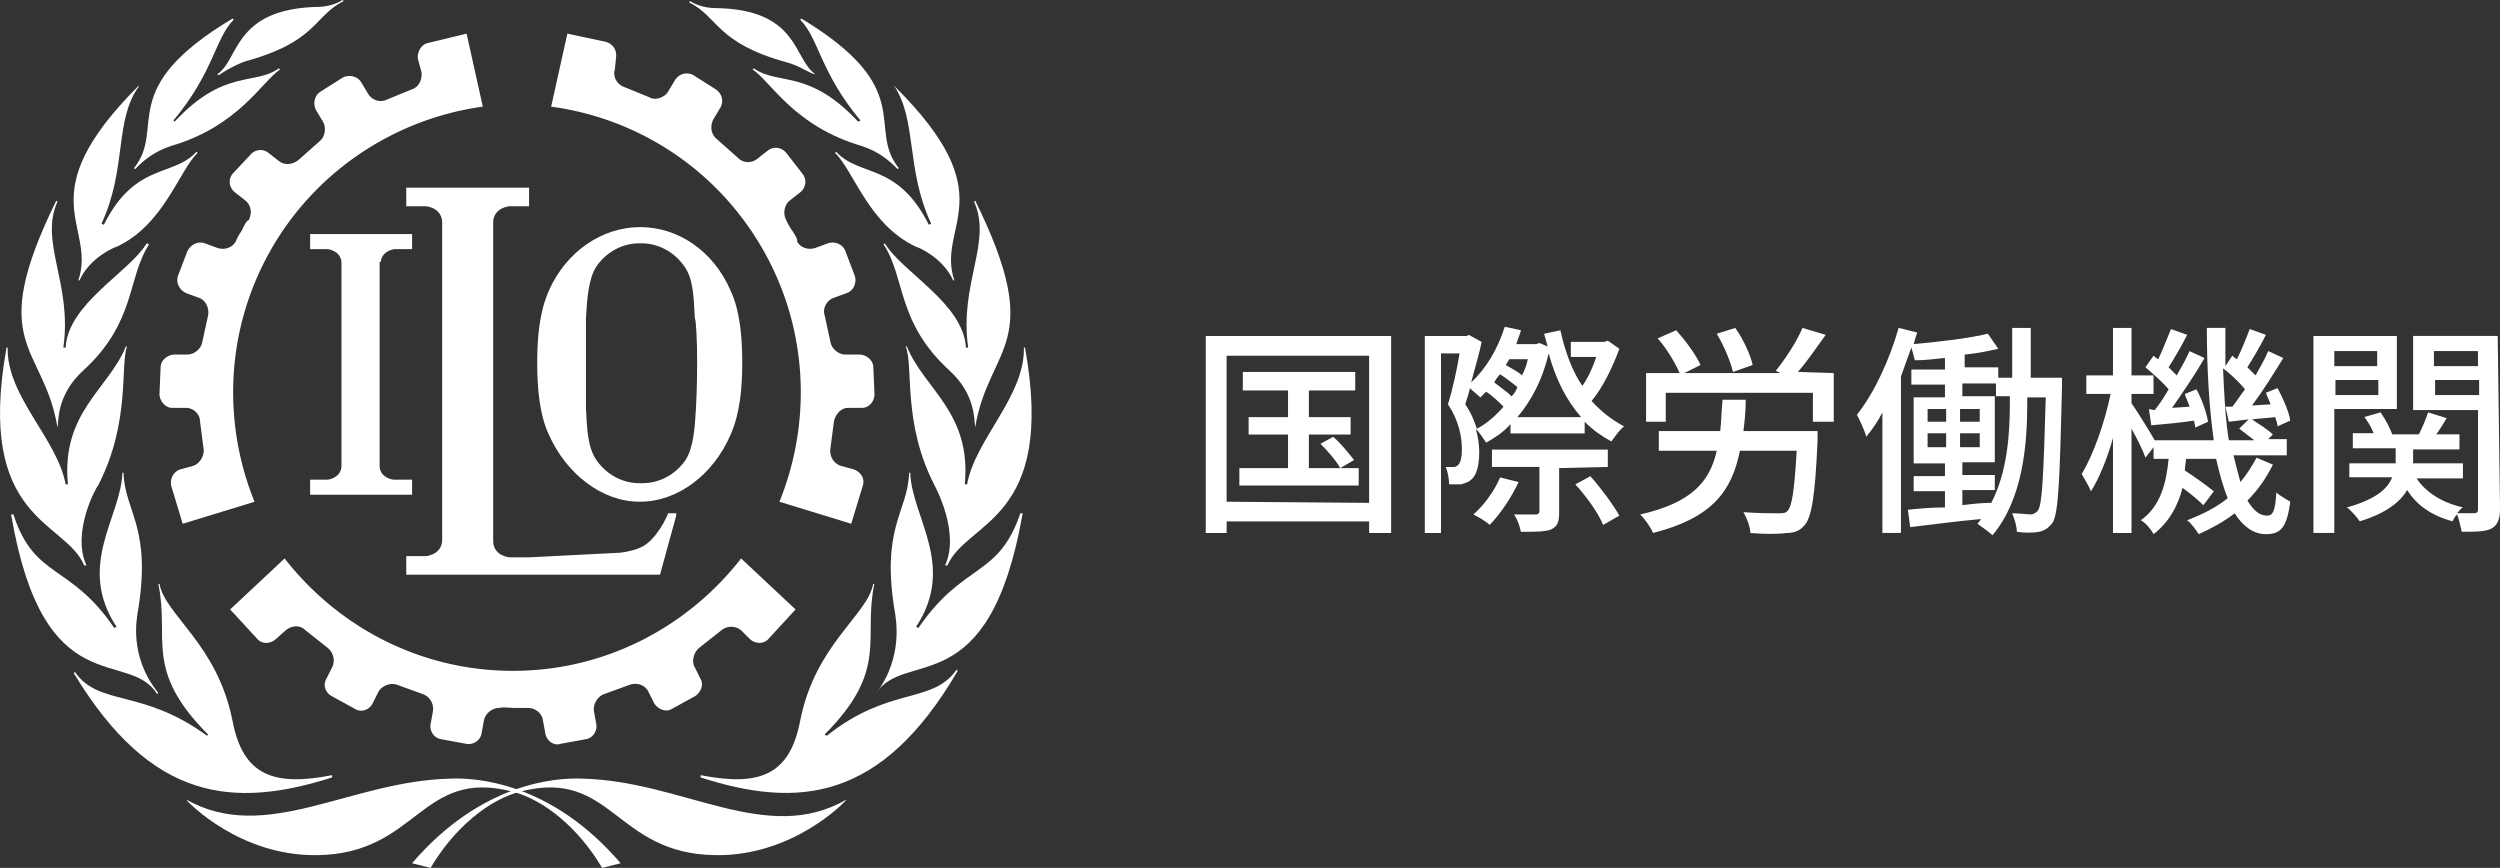<svg xmlns="http://www.w3.org/2000/svg" id="Calque_1" viewBox="0 0 720.17 250"><rect x="0" y="0" width="720.17" height="250" fill="#333333" stroke="none"/><defs><style>.cls-1{fill:#fff;stroke-width:0}</style></defs><path id="Lockup" d="M400.74 96.8v56.74h-6.34v-3.34h-41.05v3.34h-6.01V96.8zm-6.34 48.06v-42.39h-41.05v42.06zm-3-10.01v5.01h-34.38v-5.01h14.02v-9.68h-11.35v-5.01h11.35v-7.68h-13.02v-5.34h32.38v5.34h-13.35v7.68h12.02v5.01h-12.02v9.68h9.01c-1-2-3.67-5.01-5.67-7.01l3.67-2c2.34 2 4.67 5.01 6.01 6.68l-4.01 2.34h5.34Zm75.1-34.38c-2 5.34-4.67 11.01-8.01 15.02 2.67 3 5.67 5.34 9.35 7.34-1.34 1-2.67 3-3.67 4.34-3-1.67-5.34-3.34-7.68-5.67v3.34h-21.36v-2.67c-2 2.34-4.67 4.01-7.01 5.34-.67-1-2-3-3-4.01.67 2.34 1 4.67 1 6.68 0 3.67-.67 6.68-2.34 8.01-.67.67-1.67 1-3 1.34h-3.34c0-1.34-.33-3.67-1-5.01h2.34c.67 0 1-.33 1.34-.67.67-.67 1-2.34 1-4.34 0-3.34-.67-8.01-4.01-13.02 1.34-4.34 2.67-10.35 3.34-14.69h-5.34v51.74h-4.67V96.8h12.02l.67-.33 3.67 2c-.67 3.67-2 7.68-3 11.68 4.34-4.01 7.68-9.68 9.68-16.02l4.67 1c-.33 1.34-1 2.67-1.34 4.01h5.67l1-.33 2.34 1c-.33-1.34-.67-2.34-1-3.67l4.67-1c1.34 6.01 3.34 11.68 6.34 16.02 1.67-2.34 3-5.34 4.01-8.34h-7.34v-4.34h9.68l1-.33 3.34 2.34Zm-33.38 16.69c-1.34-1.34-3-3-5.01-4.34l-1.67 1.67c-.67-.67-2-1.67-3-2.67-.33 1.67-1 3.34-1.34 4.67 1.67 2.34 2.67 5.01 3.34 7.01 2.67-1.34 5.34-3.67 7.68-6.34m4.34 21.7c-2 4.34-5.34 9.35-8.34 12.35-1-1-3.34-2.34-4.67-3 3-2.67 6.01-6.68 7.68-10.68l5.34 1.34Zm11.68-4.01v12.68c0 2.67-.33 4.01-2.34 5.01-2 .67-4.67.67-8.68.67-.33-1.67-1-3.67-2-5.01h6.34c.67 0 1-.33 1-1v-12.68h-13.68v-5.01h33.38v5.01zm-12.02-23.36c-1.34-1-3.34-2.67-5.01-3.67-.67.67-1.34 1.67-1.67 2.34 1.67 1.34 3.67 2.67 5.01 4.01.67-.67 1.34-1.67 1.67-2.67Zm-2.34-8.01c-.33.67-.67 1-1 1.67 1.67 1 3.67 2 4.67 3 .67-1.34 1.34-3 1.67-4.67zm20.69 16.69c-4.34-5.01-7.34-11.01-9.35-18.36-1.67 7.34-5.01 13.68-9.01 18.36zm2.67 17.02c3 3.34 6.68 8.34 8.34 11.35l-4.67 2.67c-1.34-3.34-4.67-8.01-8.01-11.68zm65.44-13.02v2.67c-.67 15.69-1.67 22.03-3.67 24.37-1.34 1.67-3 2.34-5.34 2.34-2.34.33-6.34.33-10.35 0 0-1.67-1-4.34-2-6.01 4.34.33 8.34.33 10.01.33 1.34 0 2 0 2.67-.67 1.34-1.34 2-6.01 2.67-17.36h-16.36c-2.34 11.68-8.01 19.36-25.03 23.7-.67-1.67-2.34-4.01-3.67-5.34 14.69-3.34 20.03-9.35 22.03-18.36h-16.69v-5.67h17.69c.33-2.67.33-5.67.67-9.01h6.68c0 3.34-.33 6.34-.67 9.01zm4.67-16.69v14.02h-6.01v-8.34h-42.39v8.34h-5.67v-14.02h9.68c-1.34-3-3.67-7.01-6.34-10.01l5.34-2.34c2.67 3 5.67 7.01 7.01 10.01l-4.67 2.34h27.7l-1.34-.67c2.67-3.34 6.01-8.34 7.68-12.35l6.68 2c-2.67 3.67-5.34 7.68-8.01 10.68l10.35.33Zm-29.04-.33c-.67-3-2.67-7.68-4.67-11.01l5.34-1.67c2.34 3.34 4.34 7.68 5.01 10.68l-5.67 2Zm94.79 1.66v2.67c-.67 27.04-1 36.05-2.67 39.05-1.34 1.67-2.34 2.34-4.01 2.67s-4.01.33-6.34 0c0-1.67-.67-3.67-1.34-5.34 2.34 0 4.34.33 5.34.33.67 0 1.34-.33 2-1 1.34-1.67 1.67-9.68 2.34-32.71h-5.34v1.67c0 12.35-1.34 27.7-10.01 38.05-1-1-3-2.34-4.34-3.34.33-.33.67-.67 1-1.34-7.34.67-14.69 1.67-20.36 2.34l-.67-5.01c3-.33 6.68-.67 10.68-.67v-4.67h-9.01v-4.34h9.01v-3.67h-9.01v-19.03h9.01v-3.67h-9.68v-4.34h9.68v-3.34c-3 .33-6.01.67-8.68.67-.33-1.34-.67-2.67-1-3.67-1 2.67-2 5.67-3 8.34v45.06h-5.34v-34.71c-1.34 2.67-3 5.01-4.67 7.01-.33-1.67-2-5.01-2.67-6.34 5.01-6.34 9.35-15.69 12.02-25.03l5.34 1.34c-.33 1-.67 2-1 3.34 7.34-.67 16.02-1.67 21.36-3l3 4.34c-3 .67-6.01 1.34-9.68 1.67v3.67h9.68v3h4.01V94.46h5.34v14.35zm-38.72 12.68h5.34v-3.67h-5.34zm0 7.34h5.34v-4.01h-5.34zm15.02-7.34v-3.67h-5.67v3.67zm0 7.34v-4.01h-5.67v4.01zm8.68-14.69h-4.01v-3.67h-9.68v3.67h9.35v19.03h-9.35v3.67h9.35v4.34h-9.35v4.34c2.67-.33 5.67-.67 8.34-.67 4.67-9.01 5.34-20.03 5.34-28.7v-2Zm75.77 19.71c-2 4.01-4.34 7.34-7.34 10.35 1.67 2.67 3.34 4.34 5.67 4.34 1.67 0 2.34-1.34 2.67-6.68 1 1 3 2 4.01 2.67-1 7.34-2.67 9.35-7.01 9.35-3.67 0-6.68-2.34-9.01-6.01-3 2.34-6.68 4.34-10.35 6.01-.67-1-2-3-3.34-4.01 4.34-1.67 8.34-3.67 11.68-6.34-1.34-3.34-2.34-7.01-3.34-11.35h-8.68c0 1-.33 2-.33 3.34 3 2 6.34 4.34 8.34 6.01l-3 4.01c-1.34-1.34-3.67-3.34-6.01-5.01-1.34 5.34-4.01 10.01-8.34 13.35-.67-1.34-2.34-3.34-3.67-4.01 5.67-4.01 7.34-10.68 8.01-17.69h-4.34v-3.34l-2.34 3c-.67-2-2.34-5.34-4.01-8.34v30.04h-5.34v-27.37c-1.67 6.01-4.01 11.68-6.34 15.35-.67-1.67-2-3.67-2.67-5.01 3.34-5.34 6.68-15.02 8.34-23.03H601v-5.34h7.68V94.46h5.34v13.68h6.34v5.34h-6.34v2.67c1.67 2.34 5.34 8.34 6.68 10.68h17.02c-1.34-9.35-2-20.69-2-32.38h5.34v11.01l2-3c.33.33.67.67 1.34 1 1.34-2.67 2.67-6.01 3.67-8.68l4.67 1.67c-1.67 3.34-3.67 6.68-5.34 9.35l2.34 2.34c1.34-2.34 2.67-4.67 3.67-7.01l4.34 2c-2.67 4.34-6.01 9.68-9.01 13.68l5.34-.33c-.33-1-1-2.34-1.34-3.34l3.34-1.34c1.67 3 3.34 7.01 3.67 9.35l-3.67 1.67c0-.67-.33-1.67-.67-2.67-2.34.33-4.34.33-6.68.67 2 1.34 4.67 3 6.01 4.34l-1.34 1.34h5.34v4.67h-15.35c.67 2.67 1.34 5.34 2 7.68 2-2.34 3.34-4.67 4.67-7.01l4.67 2Zm-34.05-15.69c1.34-1.67 2.67-3.67 4.01-6.01-1.67-2-4.34-4.34-6.68-6.34l2.34-3.34c.33.33.67.67 1.34 1 1.34-2.67 2.67-6.34 3.67-8.68l4.67 1.67c-1.67 3.34-3.67 6.68-5.34 9.35l2.34 2.34c1.34-2.34 2.67-4.67 3.67-7.01l4.34 2c-2.67 4.67-6.34 10.01-9.35 14.35l5.01-.33c-.33-1.34-1-2.34-1.34-3.67l3.34-1.34c1.67 3 3 7.01 3.34 9.35l-3.67 1.67c0-.67-.33-1.34-.33-2-4.34.67-8.68 1-12.35 1.34l-.67-4.67 1.67.33Zm22.36-1c1.34-1.67 2.34-3.34 3.67-5.01-1.67-2-4.01-4.34-6.34-6.01.33 7.68.67 14.69 1.67 20.69h7.34c-1.34-1-3-2.34-4.34-3.34l2.67-2.67-5.67.67-1-4.34h2Zm29.38.66v35.71h-6.01V96.79h24.03v21.03zm0-16.69v4.34h12.35v-4.34zm12.68 12.68v-4.34h-12.35v4.34zm35.05 32.71c0 3-.67 4.67-2.34 5.67s-4.67 1-8.68 1c-.33-1.34-.67-3.34-1.34-5.01-.67.67-1 1.34-1.34 2-6.01-1.67-10.35-4.67-13.02-9.01-2 3.34-6.01 6.68-13.68 9.01-.67-1-2.34-3-3.67-4.01 8.34-2.34 11.68-5.34 13.02-8.68h-12.35v-4.01h13.35v-4.34h-12.35v-4.34h6.01c-.67-1.67-1.67-3.34-2.67-4.67l4.67-1.34c1.34 2 2.67 4.34 3.34 6.34h7.68c1-2 2-4.34 2.67-6.34l5.34 1.67c-1 1.67-2 3.34-3 4.67h6.68v4.34h-13.35v4.01h14.35v4.34h-13.35c2.67 4.01 7.34 7.01 13.35 8.34-.67.33-1 1-1.67 1.67h5.01c.67 0 1-.33 1-1v-28.7h-18.69V96.77h24.37l.67 49.73Zm-19.03-45.39v4.34h12.68v-4.34zm13.02 12.68v-4.34h-12.68v4.34z" class="cls-1"/><g id="Type_Cuts"><path d="M69.64 66.42c-1.34 2-1.67 3-1.67 3-1 2-3.34 2.67-5.34 2l-3.67-1.34c-2-.67-4.01.33-5.01 2.34l-2.67 7.01c-.67 2 .33 4.01 2.34 5.01l3.67 1.34c2 .67 3 3 2.67 5.01l-1.67 7.68c-.33 2-2.34 3.67-4.34 3.67h-3.67c-2 0-4.01 1.67-4.01 3.67l-.33 7.68c0 2 1.67 4.01 3.67 4.01h4.01c2 0 4.01 1.67 4.01 4.01l1 7.68c.33 2-1 4.34-3 5.01l-3.67 1c-2 .67-3 2.67-2.67 4.67l3.34 11.01 20.69-6.34c-9.35-23.03-8.34-50.07 5.01-73.1s36.38-37.38 60.75-40.72l-4.67-21.03-11.01 2.67c-2 .33-3.34 2.67-3 4.67l1 3.67c.33 2-.67 4.34-2.67 5.01l-7.34 3c-2 1-4.34 0-5.34-1.67l-2-3.34c-1-1.67-3.34-2.34-5.34-1.34l-6.34 4.01c-1.67 1-2.34 3.34-1.34 5.34l2 3.34c1 1.67.67 4.34-1 5.67l-6.01 5.34c-1.67 1.34-4.01 1.67-5.67.33l-3-2.34c-1.67-1.34-4.01-1-5.34.67L67 50.06c-1.34 1.67-1 4.01.67 5.34l3 2.34c1.67 1.34 2 3.67 1 5.67-.33 0-1 .67-2 3Zm79.1 137.52h3.34c2 0 4.01 1.34 4.34 3.67l.67 3.67c.33 2 2.34 3.67 4.34 3l7.34-1.34c2-.33 3.34-2.34 3-4.34l-.67-3.67c-.33-2 1-4.34 3-5.01l7.34-2.67c2-.67 4.34 0 5.34 2l1.67 3.34c1 1.67 3.34 2.67 5.01 1.67l6.68-3.67c1.67-1 2.67-3.34 1.67-5.01l-1.67-3.34c-1-1.67-.33-4.34 1.34-5.67l6.34-5.01a4.5 4.5 0 0 1 5.67 0l2.67 2.67c1.67 1.34 4.01 1.34 5.34-.33l7.68-8.34-15.69-14.69c-15.35 19.69-39.05 32.38-65.75 32.38s-50.4-12.68-65.75-32.38L66.3 175.56l7.68 8.34c1.34 1.67 3.67 1.67 5.34.33l3-2.67c1.67-1.34 4.01-1.67 5.67 0l6.34 5.01c1.67 1.34 2.34 3.67 1.34 5.67L94 195.58c-1 1.67-.33 4.01 1.67 5.01l6.68 3.67c1.67 1 4.01.33 5.01-1.67l1.67-3.34c1-1.67 3.34-2.67 5.34-2l7.34 2.67c2 .67 3.34 2.67 3 5.01l-.67 3.67c-.33 2 1 4.01 3 4.34l7.34 1.34c2 .33 4.01-1 4.34-3l.67-3.67c.33-2 2.34-3.67 4.34-3.67 1.67-.33 2.67 0 5.01 0m79.44-137.52c-1.34-2-1.67-3-1.67-3-1-1.67-.67-4.34 1-5.67l3-2.34c1.67-1.34 2-3.67.67-5.34l-4.67-6.01c-1.34-1.67-3.67-2-5.34-.67l-3 2.34c-1.67 1.34-4.01 1.34-5.67-.33l-6.01-5.34c-1.67-1.34-2-3.67-1-5.67l2-3.34c1-1.67.67-4.01-1.34-5.34l-6.34-4.01c-1.67-1-4.01-.67-5.34 1.34l-2 3.34c-1 1.67-3.67 2.67-5.34 1.67l-7.34-3c-2-.67-3.34-3-2.67-5.01l.33-3.34c.33-2-.67-4.01-3-4.67l-11.01-2.34-4.67 21.03c24.7 3.34 47.4 17.69 60.75 40.72s14.35 50.07 5.01 73.1l20.69 6.34 3.34-11.01c.67-2-.67-4.01-2.67-4.67l-3.67-1c-2-.67-3.34-2.67-3-5.01l1-7.68c.33-2 2-4.01 4.01-4.01h4.01c2 0 3.67-1.67 3.67-4.01l-.33-7.68c0-2-2-3.67-4.01-3.67h-4.01c-2 0-4.01-1.67-4.34-3.67l-1.67-7.68c-.67-2 .67-4.34 2.67-5.01l3.67-1.34c2-.67 3-3 2.34-5.01l-2.67-7.01c-.67-2-3-3-5.01-2.34l-3.67 1.34c-2 .67-4.34 0-5.34-2 .33 0 0-1-1.34-3ZM62.63 21.36l.33.33c1-.67 4.01-2.67 7.68-4.01C91.33 12.01 90.33 4.66 99.01.32l-.33-.33c-1 .67-3.67 2-7.34 2-24.03.67-22.36 15.02-28.7 19.36Z" class="cls-1"/><path d="m38.6 48.4.33.33c5.01-5.34 9.68-6.34 10.35-6.68 19.36-5.67 26.03-18.36 31.38-22.03l-.33-.33c-7.01 5.01-15.69 0-30.04 15.35l-.33-.33c11.68-14.02 12.02-23.7 17.36-29.04l-.33-.33C32.94 25.7 47.96 36.72 38.62 48.4Z" class="cls-1"/><path d="M39.93 24.7C7.89 56.74 27.91 64.75 22.57 80.77h.33c3-6.68 10.35-9.68 10.68-9.68 13.68-6.34 18.02-22.03 23.36-27.04l-.33-.33c-6.68 7.34-17.69 3-26.7 21.03l-.67-.33c7.34-15.69 3.67-29.71 10.68-39.39v-.33Z" class="cls-1"/><path d="M16.57 123.16c.33-1.67-.33-9.35 7.34-16.36 15.35-14.02 12.68-26.7 19.03-36.38l-.67-.33c-5.01 8.34-22.7 17.36-23.36 30.04h-.67c2.67-18.36-7.01-30.37-1.67-42.06-.33 0-.33-.33-.33-.33-20.69 42.06-3.67 41.39.33 65.42" class="cls-1"/><path d="M24.24 162.88h.67c-4.34-9.35 2.67-22.36 3.34-23.03 9.35-18.02 6.34-34.38 8.34-40.05h-.33c-5.01 12.35-18.69 19.03-16.69 39.72h-.67c-2.34-13.02-17.02-25.37-16.69-39.39h-.33c-9.01 50.07 17.02 49.73 22.36 62.75" class="cls-1"/><path d="m45.27 199.93.33-.33c-8.68-10.68-6.01-22.03-6.01-22.7 4.34-25.03-3.67-29.37-4.01-40.72h-.33c-.33 12.68-13.35 26.7-1.67 44.39l-.67.33c-12.68-18.69-23.03-14.02-29.04-32.71H3.2c9.35 55.07 33.71 38.38 42.06 51.74Z" class="cls-1"/><path d="M95.67 223.97v-.67c-17.02 3.34-25.7 0-28.7-15.69-4.34-22.03-19.36-30.37-21.03-39.39h-.33c3.34 15.69-4.34 24.7 14.35 43.39l-.33.33c-18.69-13.68-31.04-8.34-38.05-18.36l-.33.33c22.36 37.05 46.06 39.05 74.43 30.04Z" class="cls-1"/><path d="M53.62 230.31c23.03 13.02 47.06-5.34 76.1-6.01 7.34-.33 29.04 1 49.07 24.37l-5.34 1.34c-6.68-11.35-16.69-19.69-26.03-22.03-26.37-6.68-27.04 18.02-56.07 18.36-22.03.33-37.05-15.02-37.72-16.02ZM234.86 21.36c-1.34 0-4.34-2.34-8.01-3.34C206.16 12.35 207.16 5 198.48.66l.33-.33c1 .67 3.67 2 7.34 2 24.03.33 22.36 14.69 28.7 19.03Z" class="cls-1"/><path d="m258.89 48.4-.33.33c-5.01-5.34-9.68-6.34-10.35-6.68-19.36-5.67-26.03-18.36-31.38-22.03l.33-.33c7.01 5.01 15.69 0 30.04 15.35l.67-.33c-11.68-14.02-12.02-23.7-17.36-29.04l.33-.33c33.71 20.36 18.69 31.38 28.04 43.06Z" class="cls-1"/><path d="M257.55 24.7c32.38 32.04 12.02 40.05 17.36 56.07h-.33c-3-6.68-10.35-9.68-10.68-9.68-13.68-6.34-18.02-22.03-23.36-27.04l.33-.33c6.68 7.34 17.69 3 26.7 21.03l.67-.33c-7.34-15.69-4.01-29.71-10.68-39.72-.33.33 0 .33 0 0Z" class="cls-1"/><path d="M280.92 123.16c-.33-1.67.33-9.35-7.34-16.36-15.35-14.02-12.68-26.7-19.03-36.38l.33-.33c5.01 8.34 22.7 17.36 23.36 30.04h.67c-2.67-18.36 7.01-30.37 1.67-42.06.33 0 .33-.33.33-.33 20.69 42.06 4.01 41.39 0 65.42Z" class="cls-1"/><path d="M272.91 162.88h-.67c4.34-9.35-2.67-22.36-3-23.03-9.35-18.02-6.01-34.38-8.34-40.05h.33c5.01 12.35 18.69 19.03 16.69 39.72h.67c2.34-13.02 16.69-25.37 16.36-39.39h.33c9.01 50.07-16.69 49.73-22.36 62.75Z" class="cls-1"/><path d="M252.21 199.93c8.34-10.68 5.67-22.36 5.67-23.03-4.34-25.03 3.67-29.37 4.01-40.72h.33c.33 12.68 13.35 26.7 1.67 44.39l.67.33c13.02-19.03 23.03-14.35 29.37-33.04h.67c-9.68 55.41-34.05 38.72-42.39 52.07" class="cls-1"/><path d="M201.81 223.97v-.67c17.02 3.34 25.7 0 28.7-15.69 4.34-22.03 19.36-30.37 21.03-39.39h.33c-3.34 15.69 4.34 24.7-14.35 43.39l.67.33c18.02-14.35 30.37-9.01 37.38-19.03l.33.33c-22.03 37.72-46.06 39.72-74.1 30.71Z" class="cls-1"/><path d="M243.87 230.31c-23.03 13.35-47.06-5.34-76.1-6.01-7.34-.33-29.04 1-49.07 24.37l5.34 1.34c6.68-11.35 16.69-19.69 26.03-22.03 26.37-6.68 27.04 18.02 56.07 18.36 22.03.33 37.05-15.02 37.72-16.02ZM184.46 65.42c-11.01 0-21.36 7.01-26.37 18.36-2.67 6.01-3.34 13.35-3.34 20.69s.67 15.02 3.34 20.69c5.01 11.35 15.35 19.36 26.03 19.36h.33c10.68 0 21.03-7.68 26.03-19.36 2.67-6.01 3.34-13.35 3.34-20.69s-.67-15.02-3.34-20.69c-5.01-11.68-15.35-18.36-26.03-18.36Zm16.36 39.39c0 7.01-.33 12.68-.33 12.68-.33 5.67-.67 11.35-3 15.02-3 4.34-7.68 6.68-12.35 6.68h-1c-4.67 0-9.35-2.34-12.35-6.68-2.67-4.01-2.67-9.35-3-15.02v-25.7c.33-5.67.67-11.35 3-15.02 3-4.34 7.68-6.68 12.35-6.68h.67c4.67 0 9.35 2.34 12.35 6.68 2.67 3.67 2.67 9.35 3 15.02.33 0 .67 6.01.67 13.02Z" class="cls-1"/><path d="M192.47 147.86s-2 5.34-6.01 8.68c-2 1.67-5.34 2.34-7.68 2.67l-26.37 1.34h-5.67s-4.34-.33-4.67-4.34V63.75c.33-4.01 4.67-4.34 4.67-4.34h5.67v-5.34h-35.38v5.34h5.67s4.34.33 4.67 4.34v92.12c-.33 4.01-4.67 4.34-4.67 4.34h-5.67v5.34h73.1l4.67-17.02v-.67h-2.34Z" class="cls-1"/><path d="M109.69 75.43c.33-3.34 4.01-3.67 4.01-3.67h5.01v-4.34H89.34v4.34h5.01s3.67.33 4.01 3.67v59.08c-.33 3.34-4.01 3.67-4.01 3.67h-5.01v4.34h29.37v-4.34h-5.34s-3.67-.33-4.01-3.67V75.43z" class="cls-1"/></g></svg>